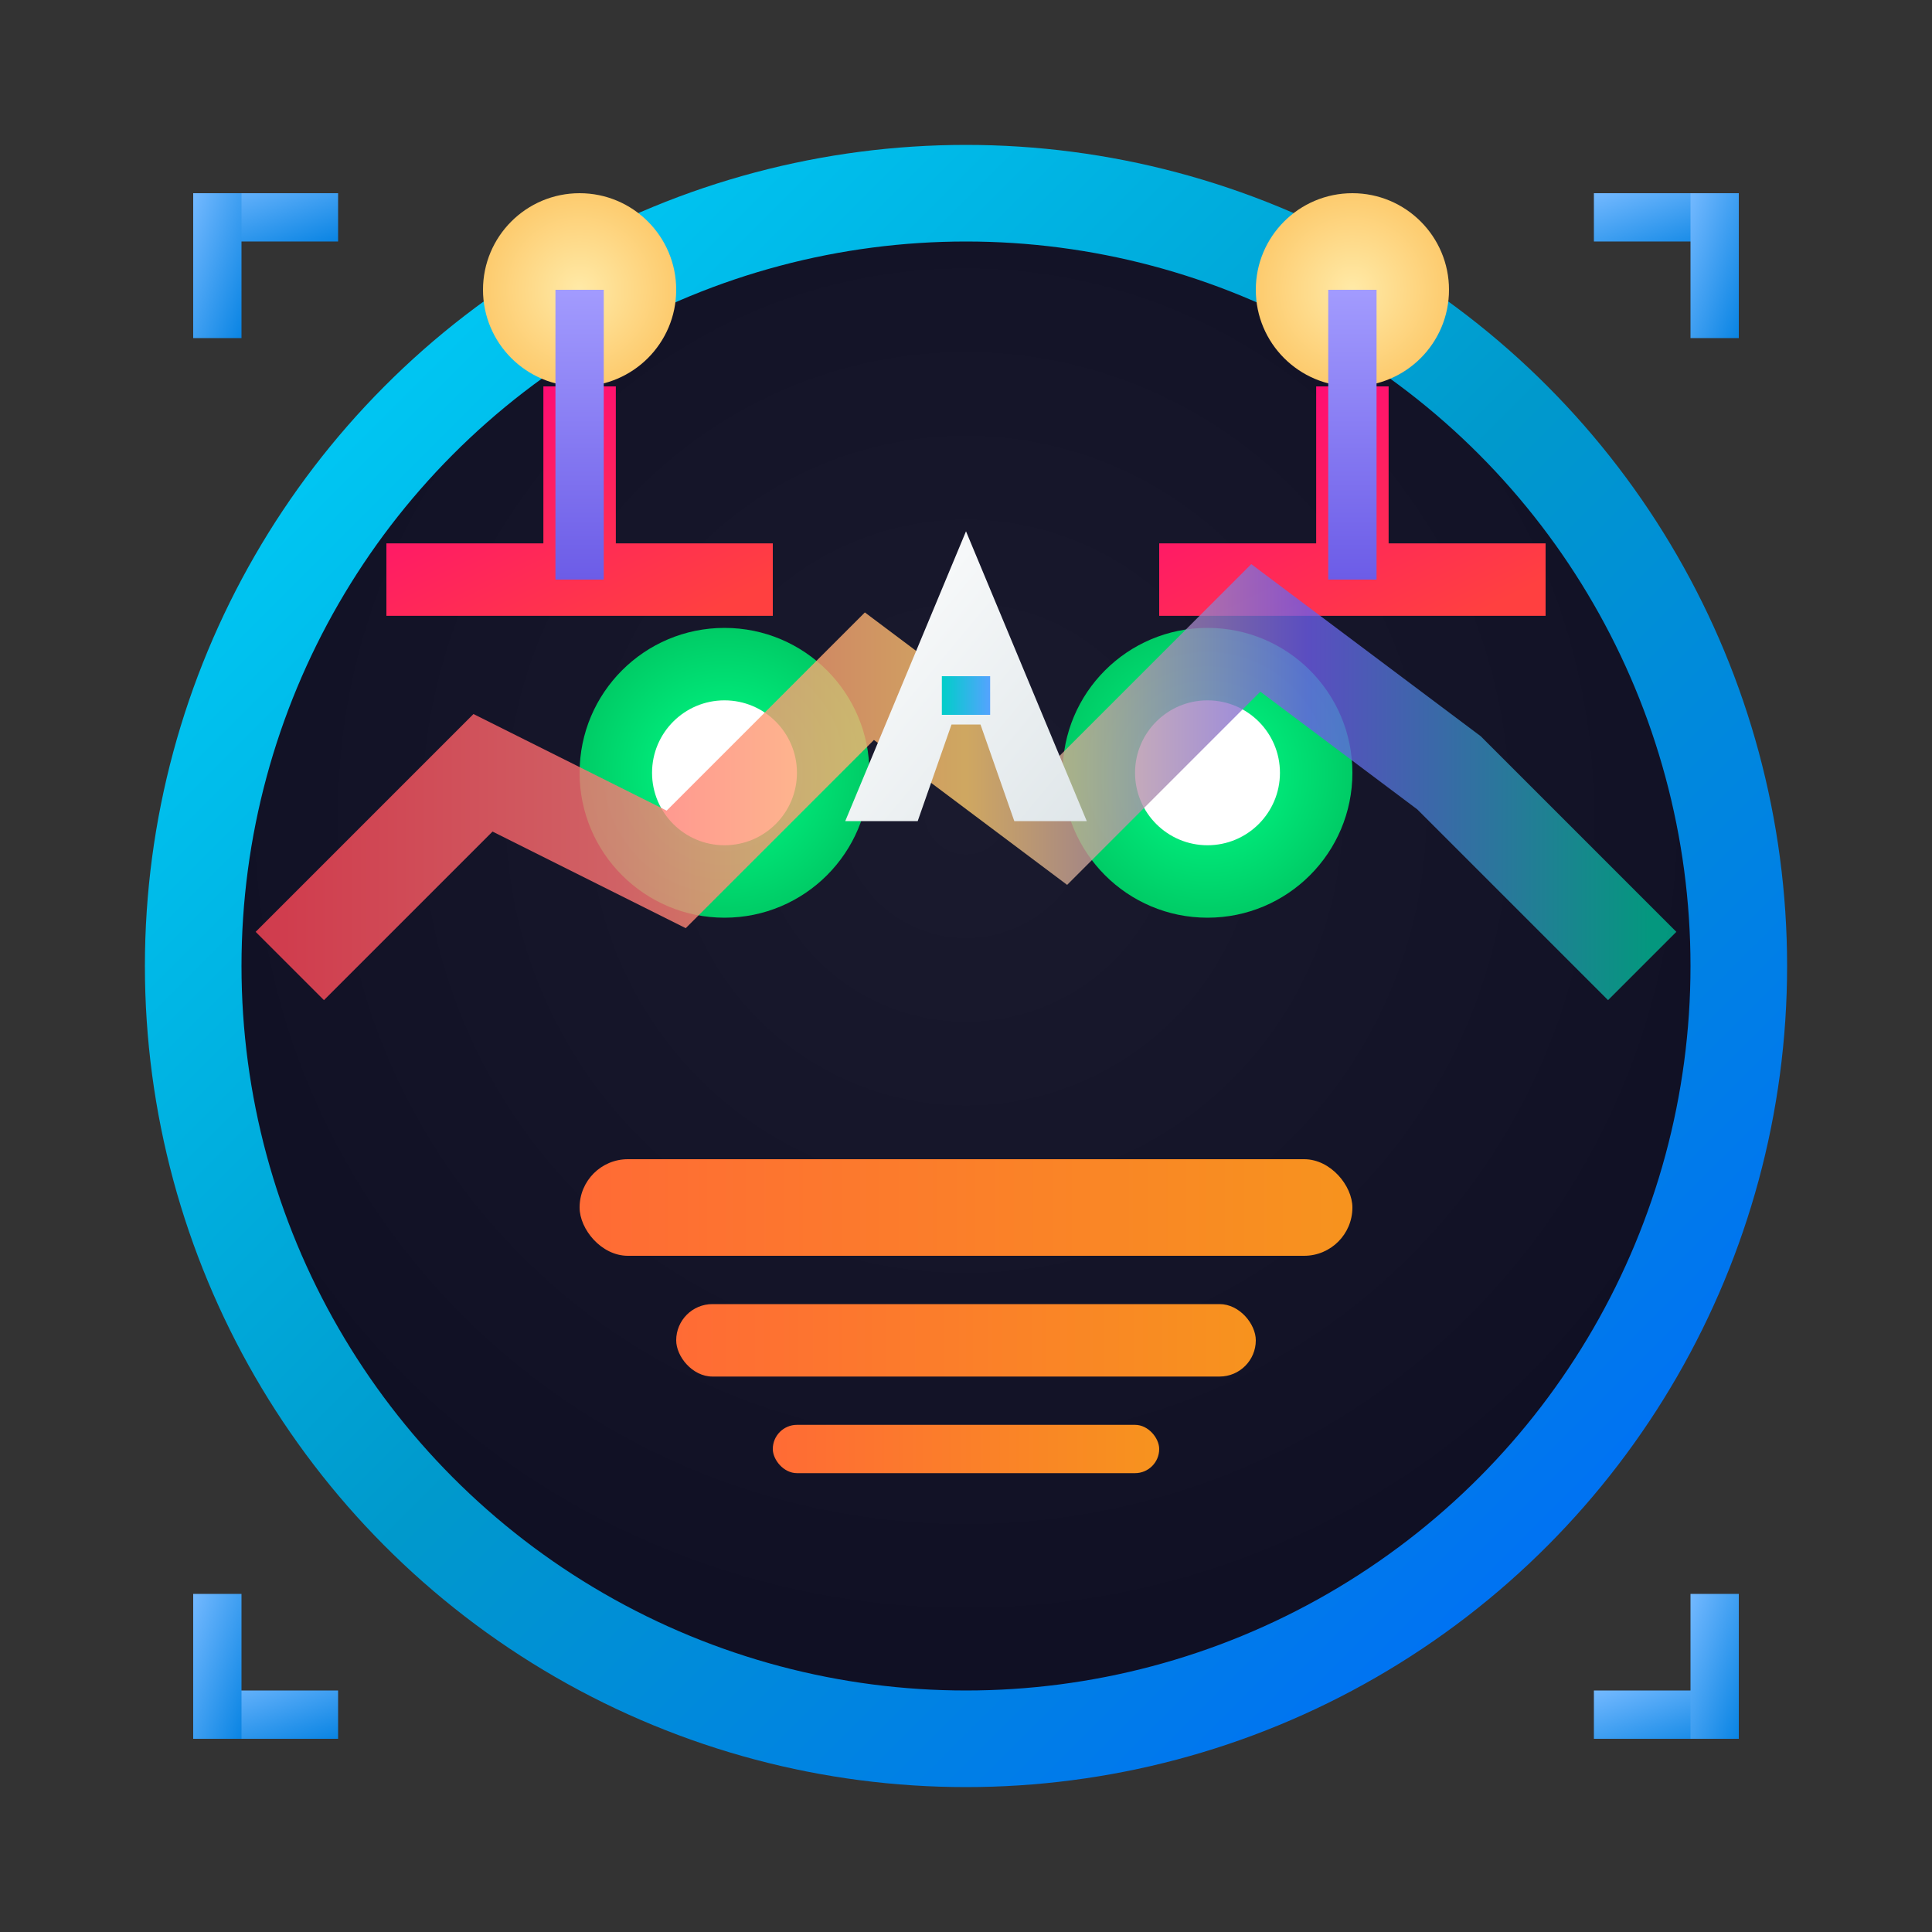 <svg width="40" height="40" viewBox="0 0 40 40" fill="none" xmlns="http://www.w3.org/2000/svg">
  <rect x="0" y="0" width="40" height="40" fill="#333333" stroke="none"/>
  <!-- Main Bot Head Circle -->
  <circle cx="20" cy="20" r="16" stroke="url(#gradient1)" stroke-width="2" fill="url(#gradient2)"/>
  
  <!-- Bot Eyes -->
  <circle cx="15" cy="16" r="3" fill="url(#gradient3)"/>
  <circle cx="25" cy="16" r="3" fill="url(#gradient3)"/>
  <circle cx="15" cy="16" r="1.5" fill="#ffffff"/>
  <circle cx="25" cy="16" r="1.5" fill="#ffffff"/>
  
  <!-- Bot Mouth/Algorithm Symbol -->
  <rect x="12" y="24" width="16" height="2" rx="1" fill="url(#gradient4)"/>
  <rect x="14" y="27" width="12" height="1.5" rx="0.75" fill="url(#gradient4)"/>
  <rect x="16" y="29.5" width="8" height="1" rx="0.5" fill="url(#gradient4)"/>
  
  <!-- Circuit Lines on Head -->
  <path d="M8 12L12 12M12 8L12 12M12 12L16 12" stroke="url(#gradient5)" stroke-width="1.5" fill="none"/>
  <path d="M32 12L28 12M28 8L28 12M28 12L24 12" stroke="url(#gradient5)" stroke-width="1.5" fill="none"/>
  
  <!-- Trading Graph Lines -->
  <path d="M6 20L10 16L14 18L18 14L22 17L26 13L30 16L34 20" stroke="url(#gradient6)" stroke-width="2" fill="none" opacity="0.8"/>
  
  <!-- Bot Antennas -->
  <circle cx="12" cy="6" r="2" fill="url(#gradient7)"/>
  <rect x="11.5" y="6" width="1" height="6" fill="url(#gradient8)"/>
  <circle cx="28" cy="6" r="2" fill="url(#gradient7)"/>
  <rect x="27.5" y="6" width="1" height="6" fill="url(#gradient8)"/>
  
  <!-- Algorithm Symbol "A" in center -->
  <path d="M20 11L22.5 17H21L20.3 15H19.7L19 17H17.5L20 11Z" fill="url(#gradient9)"/>
  <rect x="19.5" y="14" width="1" height="0.8" fill="url(#gradient10)"/>
  
  <!-- Tech Corner Elements -->
  <rect x="4" y="4" width="3" height="1" fill="url(#gradient11)"/>
  <rect x="4" y="4" width="1" height="3" fill="url(#gradient11)"/>
  <rect x="33" y="4" width="3" height="1" fill="url(#gradient11)"/>
  <rect x="35" y="4" width="1" height="3" fill="url(#gradient11)"/>
  <rect x="4" y="35" width="3" height="1" fill="url(#gradient11)"/>
  <rect x="4" y="33" width="1" height="3" fill="url(#gradient11)"/>
  <rect x="33" y="35" width="3" height="1" fill="url(#gradient11)"/>
  <rect x="35" y="33" width="1" height="3" fill="url(#gradient11)"/>
  
  <defs>
    <!-- Gradient Definitions -->
    <linearGradient id="gradient1" x1="0%" y1="0%" x2="100%" y2="100%">
      <stop offset="0%" style="stop-color:#00d4ff;stop-opacity:1" />
      <stop offset="50%" style="stop-color:#0099cc;stop-opacity:1" />
      <stop offset="100%" style="stop-color:#0066ff;stop-opacity:1" />
    </linearGradient>
    
    <radialGradient id="gradient2" cx="50%" cy="40%" r="60%">
      <stop offset="0%" style="stop-color:#1a1a2e;stop-opacity:1" />
      <stop offset="100%" style="stop-color:#0f0f23;stop-opacity:1" />
    </radialGradient>
    
    <radialGradient id="gradient3" cx="50%" cy="50%" r="50%">
      <stop offset="0%" style="stop-color:#00ff88;stop-opacity:1" />
      <stop offset="100%" style="stop-color:#00cc66;stop-opacity:1" />
    </radialGradient>
    
    <linearGradient id="gradient4" x1="0%" y1="0%" x2="100%" y2="0%">
      <stop offset="0%" style="stop-color:#ff6b35;stop-opacity:1" />
      <stop offset="100%" style="stop-color:#f7931e;stop-opacity:1" />
    </linearGradient>
    
    <linearGradient id="gradient5" x1="0%" y1="0%" x2="100%" y2="100%">
      <stop offset="0%" style="stop-color:#ff0080;stop-opacity:1" />
      <stop offset="100%" style="stop-color:#ff4040;stop-opacity:1" />
    </linearGradient>
    
    <linearGradient id="gradient6" x1="0%" y1="0%" x2="100%" y2="0%">
      <stop offset="0%" style="stop-color:#ff4757;stop-opacity:1" />
      <stop offset="25%" style="stop-color:#ff7675;stop-opacity:1" />
      <stop offset="50%" style="stop-color:#fdcb6e;stop-opacity:1" />
      <stop offset="75%" style="stop-color:#6c5ce7;stop-opacity:1" />
      <stop offset="100%" style="stop-color:#00b894;stop-opacity:1" />
    </linearGradient>
    
    <radialGradient id="gradient7" cx="50%" cy="50%" r="50%">
      <stop offset="0%" style="stop-color:#ffeaa7;stop-opacity:1" />
      <stop offset="100%" style="stop-color:#fdcb6e;stop-opacity:1" />
    </radialGradient>
    
    <linearGradient id="gradient8" x1="0%" y1="0%" x2="0%" y2="100%">
      <stop offset="0%" style="stop-color:#a29bfe;stop-opacity:1" />
      <stop offset="100%" style="stop-color:#6c5ce7;stop-opacity:1" />
    </linearGradient>
    
    <linearGradient id="gradient9" x1="0%" y1="0%" x2="100%" y2="100%">
      <stop offset="0%" style="stop-color:#ffffff;stop-opacity:1" />
      <stop offset="100%" style="stop-color:#dfe6e9;stop-opacity:1" />
    </linearGradient>
    
    <linearGradient id="gradient10" x1="0%" y1="0%" x2="100%" y2="0%">
      <stop offset="0%" style="stop-color:#00cec9;stop-opacity:1" />
      <stop offset="100%" style="stop-color:#55a3ff;stop-opacity:1" />
    </linearGradient>
    
    <linearGradient id="gradient11" x1="0%" y1="0%" x2="100%" y2="100%">
      <stop offset="0%" style="stop-color:#74b9ff;stop-opacity:1" />
      <stop offset="100%" style="stop-color:#0984e3;stop-opacity:1" />
    </linearGradient>
  </defs>
</svg>